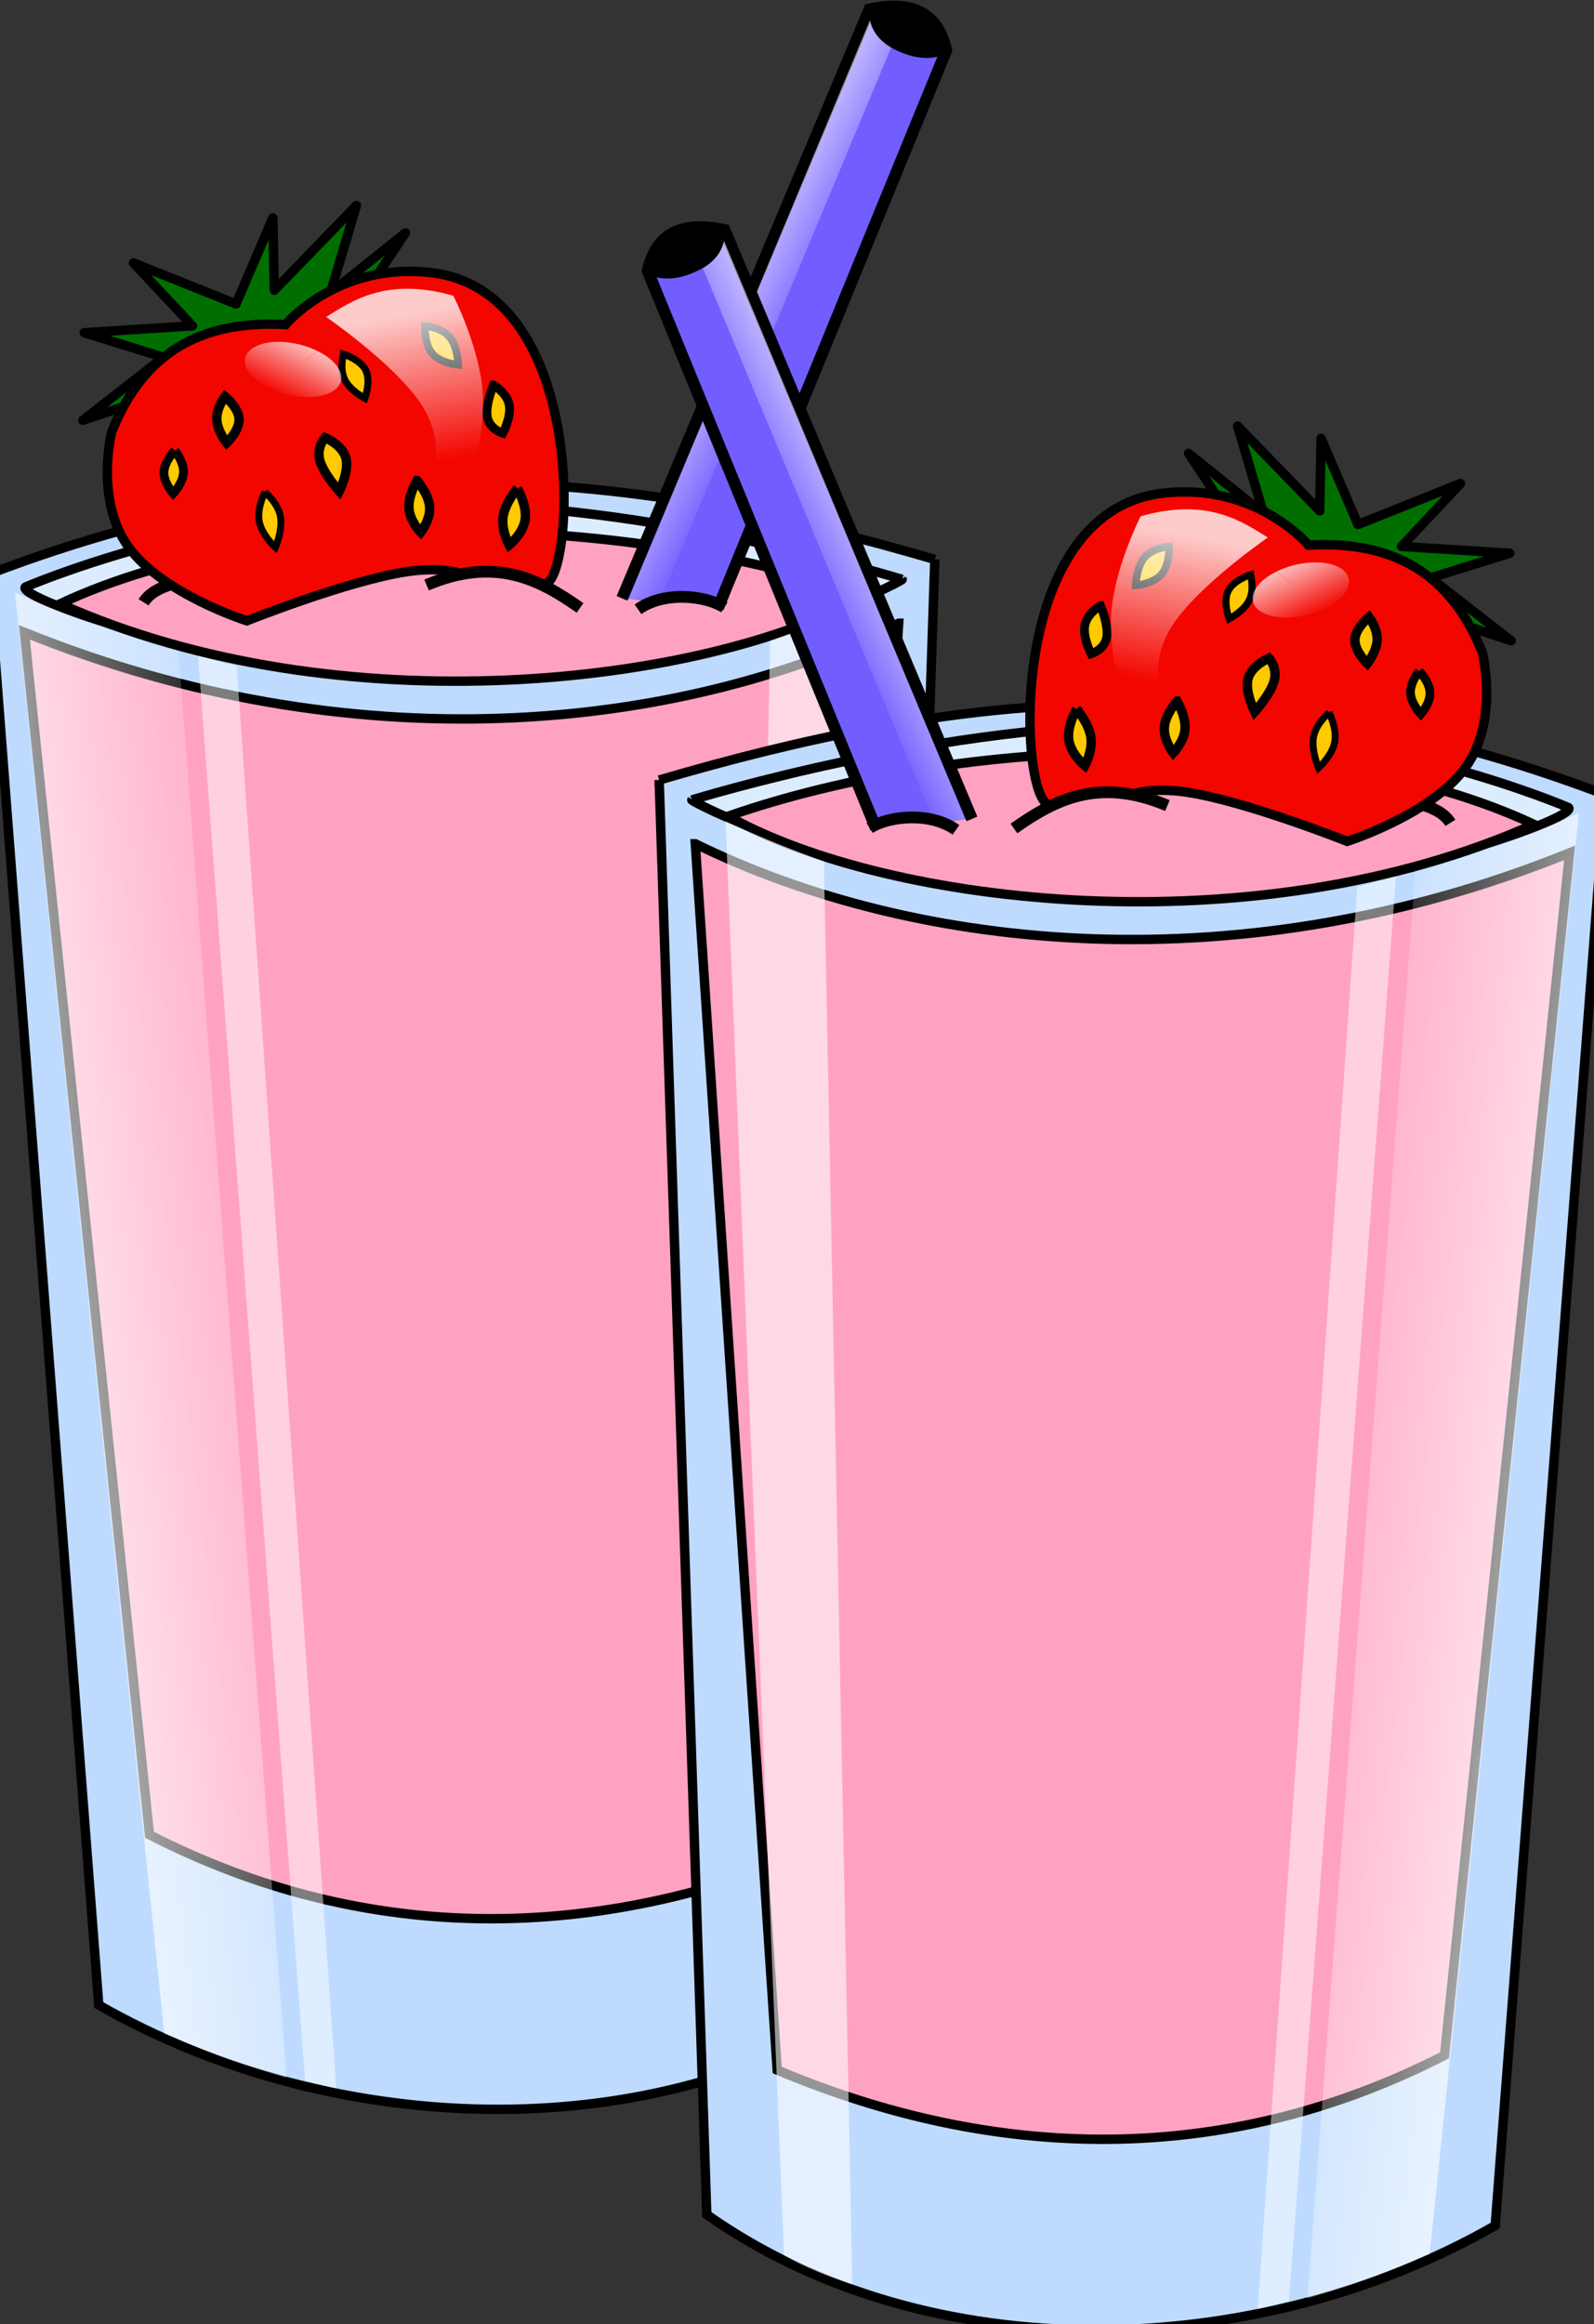 <?xml version="1.0" encoding="UTF-8" standalone="no"?>
<svg
   xmlns:dc="http://purl.org/dc/elements/1.1/"
   xmlns:cc="http://creativecommons.org/ns#"
   xmlns:rdf="http://www.w3.org/1999/02/22-rdf-syntax-ns#"
   xmlns:svg="http://www.w3.org/2000/svg"
   xmlns="http://www.w3.org/2000/svg"
   xmlns:xlink="http://www.w3.org/1999/xlink"
   xmlns:sodipodi="http://sodipodi.sourceforge.net/DTD/sodipodi-0.dtd"
   xmlns:inkscape="http://www.inkscape.org/namespaces/inkscape"
   id="svg2"
   sodipodi:version="0.32"
   height="54.202pt"
   width="37.193pt"
   version="1.0"
   sodipodi:docname="619e682d-b0a7-4d28-99b6-0ee14e7d9614.svg"
   inkscape:version="1.0.1 (c497b03c, 2020-09-10)">
  <rect width="100%" height="100%" fill="#333333" stroke="none"/>
  <defs
     id="defs5">
    <linearGradient
       id="linearGradient2193">
      <stop
         id="stop2195"
         stop-color="#fff"
         stop-opacity=".792"
         offset="0" />
      <stop
         id="stop2197"
         stop-color="#fff"
         stop-opacity="0"
         offset="1" />
    </linearGradient>
    <linearGradient
       id="linearGradient2397"
       y2="615.94"
       xlink:href="#linearGradient2193"
       gradientUnits="userSpaceOnUse"
       x2="1340.6"
       y1="631.72"
       x1="1471.1" />
    <linearGradient
       id="linearGradient2399"
       y2="253.31"
       xlink:href="#linearGradient2193"
       gradientUnits="userSpaceOnUse"
       x2="1263.9"
       y1="190.45"
       x1="1275.6" />
    <linearGradient
       id="linearGradient2401"
       y2="249.74"
       xlink:href="#linearGradient2193"
       gradientUnits="userSpaceOnUse"
       x2="1353.6"
       y1="224.2"
       x1="1347.9" />
    <linearGradient
       id="linearGradient2403"
       y2="211.57"
       xlink:href="#linearGradient2193"
       gradientUnits="userSpaceOnUse"
       x2="1145"
       y1="192.28"
       x1="1184.3" />
    <linearGradient
       inkscape:collect="always"
       xlink:href="#linearGradient2193"
       id="linearGradient913"
       gradientUnits="userSpaceOnUse"
       x1="1471.1"
       y1="631.72"
       x2="1340.6"
       y2="615.94" />
    <linearGradient
       inkscape:collect="always"
       xlink:href="#linearGradient2193"
       id="linearGradient915"
       gradientUnits="userSpaceOnUse"
       x1="1275.6"
       y1="190.45"
       x2="1263.9"
       y2="253.31" />
    <linearGradient
       inkscape:collect="always"
       xlink:href="#linearGradient2193"
       id="linearGradient917"
       gradientUnits="userSpaceOnUse"
       x1="1347.9"
       y1="224.2"
       x2="1353.6"
       y2="249.74" />
    <linearGradient
       inkscape:collect="always"
       xlink:href="#linearGradient2193"
       id="linearGradient919"
       gradientUnits="userSpaceOnUse"
       x1="1184.3"
       y1="192.28"
       x2="1145"
       y2="211.57" />
  </defs>
  <sodipodi:namedview
     id="base"
     bordercolor="#666666"
     borderopacity="1.0"
     pagecolor="#ffffff"
     inkscape:document-rotation="0"
     showgrid="false"
     fit-margin-top="0"
     fit-margin-left="0"
     fit-margin-right="0"
     fit-margin-bottom="0"
     inkscape:zoom="1.5890637"
     inkscape:cx="205.18662"
     inkscape:cy="299.53612"
     inkscape:window-width="1252"
     inkscape:window-height="1174"
     inkscape:window-x="661"
     inkscape:window-y="25"
     inkscape:window-maximized="0"
     inkscape:current-layer="svg2" />
  <g
     id="g2337"
     transform="matrix(-0.073,0,0,0.073,108.142,-4.552)">
    <path
       id="path2339"
       d="m 1083,300.67 20.3,611.04 c 94.8,66.9 234.9,62.54 336,4.69 l 46.9,-609.47 c -157,-59.81 -283.4,-41.33 -403.2,-6.26 z"
       fill-rule="evenodd"
       sodipodi:nodetypes="ccccc"
       stroke="#000000"
       stroke-width="4"
       fill="#bedbff" />
    <path
       id="path2341"
       d="m 1098.4,327.83 34.9,522.31 c 92.6,39.02 190.7,41.7 284.4,-6.25 l 53.3,-512.2 c -139,56.3 -277.6,42.68 -372.6,-3.86 z"
       fill-rule="evenodd"
       sodipodi:nodetypes="ccccc"
       stroke="#000000"
       stroke-width="4"
       fill="#ffa2c2" />
    <path
       id="path2343"
       d="m 1096.9,309.16 c -0.5,0.65 76.7,40.61 176.7,42.07 104.6,1.52 202.8,-34.73 196.9,-38.85 0,0 -76.5,-33.19 -170.3,-35.15 -93.7,-1.95 -203.3,31.93 -203.3,31.93 z"
       fill-rule="evenodd"
       sodipodi:nodetypes="cscsc"
       fill-opacity="0.466"
       stroke="#000000"
       stroke-width="4"
       fill="#ffffff" />
    <path
       id="path2345"
       d="m 1112.4,316.07 c 99,-34.5 250.8,-39.78 343.4,3.47 -118.8,53.15 -275.2,34.65 -343.4,-3.47 z"
       fill-rule="evenodd"
       sodipodi:nodetypes="ccc"
       stroke="#000000"
       stroke-width="4"
       fill="#ffa2c2" />
    <path
       id="path2347"
       d="m 1111.3,318.29 c 14.2,6.4 28.2,12.18 41.9,17.01 l 12.1,606.19 c -9.9,-3.31 -19.7,-7.07 -29.1,-12.47 z"
       fill-rule="evenodd"
       sodipodi:nodetypes="ccccc"
       fill-opacity="0.585"
       fill="#ffffff" />
    <path
       id="path2349"
       d="m 1405.3,339.49 c 24.3,-6.89 46.9,-14.25 69.7,-24.77 l -63.6,613.71 c -23.6,10.39 -36.3,14.27 -52.1,18.94 z"
       sodipodi:nodetypes="ccccc"
       fill="url(#linearGradient2397)"
       fill-rule="evenodd"
       style="fill:url(#linearGradient2397)" />
    <path
       id="path2351"
       d="m 1351.4,948.64 45.6,-606.91 -16.5,4.51 -42.4,605.73 z"
       fill-rule="evenodd"
       sodipodi:nodetypes="ccccc"
       fill-opacity="0.49"
       fill="#ffffff" />
    <path
       id="path2353"
       d="m 1420.2,318.91 c -5.2,-8.3 -18.5,-8.57 -28.1,-12.46"
       sodipodi:nodetypes="cc"
       stroke="#000000"
       stroke-width="5"
       fill="none" />
    <g
       id="g2355">
      <path
         id="path2357"
         stroke-linejoin="round"
         d="m 1337.7,205.24 -29.1,-43.7 32,25.64 -11.1,-37.29 35,36.12 0.6,-30.88 15.7,36.71 43.7,-17.48 -25.1,26.8 46.1,2.91 -33.8,10.49 34.4,26.8 z"
         fill-rule="evenodd"
         stroke="#000000"
         stroke-width="4"
         fill="#006f00" />
      <path
         id="path2359"
         d="m 1249.2,311.02 c -12.4,-0.4 -19.8,-124.31 48.2,-132.5 39.9,-4.81 62.3,22.09 62.3,22.09 41,-2.27 62.4,16.54 74.1,45.74 0,0 7.3,28.78 -7.1,48.9 -14.4,20.11 -50.5,31.54 -50.5,31.54 0,0 -43.2,-17.2 -68.4,-20.95 -25.2,-3.75 -33.1,6.55 -33.1,6.55 z"
         fill-rule="evenodd"
         sodipodi:nodetypes="csccscscc"
         stroke="#000000"
         stroke-width="4"
         fill="#f30600" />
      <g
         id="g2361"
         stroke="#000000"
         fill-rule="evenodd"
         fill="#ffca00">
        <path
           id="path2363"
           sodipodi:nodetypes="cscsc"
           stroke-width="4"
           d="m 1342.9,248.76 c 0,0 -7.3,2.93 -8.9,8.65 -1.5,5.71 2.8,14.21 2.8,14.21 0,0 6.7,-7.42 8.3,-13.14 1.5,-5.71 -2.2,-9.72 -2.2,-9.72 z" />
        <path
           id="path2365"
           sodipodi:nodetypes="cscsc"
           stroke-width="4"
           d="m 1385.5,231.24 c 0,0 -5.8,4.72 -6,9.67 -0.1,4.96 5.3,10.14 5.3,10.14 0,0 4,-5.08 4.2,-10.04 0.2,-4.95 -3.5,-9.77 -3.5,-9.77 z" />
        <path
           id="path2367"
           sodipodi:nodetypes="cscsc"
           stroke-width="3.714"
           d="m 1406.9,254.31 c 0,0 -3.9,4.7 -3.7,9.27 0.2,4.57 4.4,9.01 4.4,9.01 0,0 4.1,-4.57 3.9,-9.14 -0.1,-4.57 -4.6,-9.14 -4.6,-9.14 z" />
        <path
           id="path2369"
           sodipodi:nodetypes="cscsc"
           stroke-width="2.943"
           d="m 1368.5,271.98 c 0,0 -5.4,4.34 -6.6,10.22 -1.1,5.89 2.1,13.32 2.1,13.32 0,0 5.7,-5.06 6.9,-10.94 1.1,-5.89 -2.4,-12.6 -2.4,-12.6 z" />
        <path
           id="path2371"
           sodipodi:nodetypes="cscsc"
           stroke-width="3.226"
           d="m 1300.3,201.15 c 0,0 0.4,7.74 -3.2,11.89 -3.5,4.14 -11,4.7 -11,4.7 0,0 0.2,-7.7 3.7,-11.85 3.5,-4.14 10.5,-4.74 10.5,-4.74 z" />
        <path
           id="path2373"
           sodipodi:nodetypes="cscsc"
           stroke-width="2.992"
           d="m 1335,213.22 c 0,0 1.8,6.09 -0.5,10.79 -2.2,4.7 -8.6,8.01 -8.6,8.01 0,0 -2.7,-7.19 -0.4,-11.89 2.3,-4.7 9.5,-6.91 9.5,-6.91 z" />
        <path
           id="path2375"
           sodipodi:nodetypes="cscsc"
           stroke-width="4"
           d="m 1303.7,267.03 c 0,0 -5,5.72 -5.4,11.24 -0.4,5.52 3.8,10.85 3.8,10.85 0,0 4.6,-4.7 5,-10.22 0.4,-5.52 -3.4,-11.87 -3.4,-11.87 z" />
        <path
           id="path2377"
           sodipodi:nodetypes="cscsc"
           stroke-width="4"
           d="m 1260.9,270.43 c 0,0 5.2,6 6.1,12.04 0.8,6.03 -2.6,12.1 -2.6,12.1 0,0 -5.9,-4.85 -6.8,-10.88 -0.9,-6.04 3.3,-13.26 3.3,-13.26 z" />
        <path
           id="path2379"
           sodipodi:nodetypes="cscsc"
           stroke-width="3.741"
           d="m 1271.1,226.36 c 0,0 3.6,8.57 2.6,13.71 -1,5.14 -6.6,6.86 -6.6,6.86 0,0 -3.7,-7.05 -2.7,-12.19 1,-5.14 6.7,-8.38 6.7,-8.38 z" />
      </g>
      <g
         id="g2381">
        <path
           id="path2383"
           d="m 1342.4,197.36 c -10.6,-6.5 -25.5,-17.28 -54.2,-9.03 0,0 -10.2,19.95 -12.3,38.69 -2,18.73 4.6,37.02 4.6,37.02 l 17.1,1.8 c 0,0 -6.8,-14.67 4.5,-31.6 11.3,-16.93 40.3,-36.88 40.3,-36.88 z"
           sodipodi:nodetypes="ccsccsc"
           fill="url(#linearGradient2399)"
           fill-rule="evenodd"
           style="fill:url(#linearGradient2399)" />
        <path
           id="path2385"
           sodipodi:rx="20.962624"
           sodipodi:ry="10.953444"
           sodipodi:type="arc"
           d="m 1343.721,227.211 a 20.963,10.953 0 0 1 27.526,5.73 20.963,10.953 0 0 1 -10.936,14.389 20.963,10.953 0 0 1 -27.549,-5.698 20.963,10.953 0 0 1 10.876,-14.401 l 8.358,10.045 z"
           transform="matrix(0.972,-0.236,0.236,0.972,-13.668,308.16)"
           sodipodi:cy="237.27492"
           sodipodi:cx="1351.9949"
           fill="url(#linearGradient2401)"
           sodipodi:end="4.3022877"
           sodipodi:start="4.3066449"
           style="fill:url(#linearGradient2401)"
           sodipodi:arc-type="slice" />
      </g>
      <path
         id="path2387"
         d="M 1216.3,317.23 1110.9,66.38 c -20.3,-4.372 -29.6,3.184 -32.8,17.408 l 97.3,237.53"
         fill-rule="evenodd"
         sodipodi:nodetypes="cccc"
         stroke="#000000"
         stroke-width="5"
         fill="#725eff" />
      <path
         id="path2389"
         d="m 1109.6,68.431 -8.7,12.447 99,236.82 h 13.7 l -104,-249.27 z"
         sodipodi:nodetypes="ccccc"
         fill="url(#linearGradient2403)"
         fill-rule="evenodd"
         style="fill:url(#linearGradient2403)" />
      <path
         id="path2391"
         d="m 1110.3,65.682 c 0,0 -13.2,-3.628 -21.4,0.946 -8.2,4.574 -11.4,17.349 -11.4,17.349 0,0 7.4,6.423 22.3,-0.974 12.9,-6.408 10.5,-17.321 10.5,-17.321 z"
         fill-rule="evenodd"
         sodipodi:nodetypes="cscsc"
         stroke="#000000"
         stroke-width="1px" />
    </g>
    <path
       id="path2393"
       d="m 1299.6,311.55 c -29.3,-12.39 -48.1,-2.42 -65.4,9.75"
       fill-rule="evenodd"
       sodipodi:nodetypes="cc"
       stroke="#000000"
       stroke-width="5"
       fill="#ffa2c2" />
    <path
       id="path2395"
       d="m 1209.5,321.89 c -11,-7.81 -28.6,-6.03 -36.8,-0.81"
       fill-rule="evenodd"
       sodipodi:nodetypes="cc"
       stroke="#000000"
       stroke-width="5"
       fill="#ffa2c2" />
  </g>
  <g
     id="g2306"
     transform="matrix(0.073,0,0,0.073,-58.552,2.306)">
    <path
       id="path1308"
       d="m 1083,300.67 20.3,611.04 c 94.8,66.9 234.9,62.54 336,4.69 l 46.9,-609.47 c -157,-59.81 -283.4,-41.33 -403.2,-6.26 z"
       fill-rule="evenodd"
       sodipodi:nodetypes="ccccc"
       stroke="#000000"
       stroke-width="4"
       fill="#bedbff" />
    <path
       id="path1310"
       d="m 1098.4,327.83 34.9,522.31 c 92.6,39.02 190.7,41.7 284.4,-6.25 l 53.3,-512.2 c -139,56.3 -277.6,42.68 -372.6,-3.86 z"
       fill-rule="evenodd"
       sodipodi:nodetypes="ccccc"
       stroke="#000000"
       stroke-width="4"
       fill="#ffa2c2" />
    <path
       id="path2185"
       d="m 1096.9,309.16 c -0.5,0.65 76.7,40.61 176.7,42.07 104.6,1.52 202.8,-34.73 196.9,-38.85 0,0 -76.5,-33.19 -170.3,-35.15 -93.7,-1.95 -203.3,31.93 -203.3,31.93 z"
       fill-rule="evenodd"
       sodipodi:nodetypes="cscsc"
       fill-opacity="0.466"
       stroke="#000000"
       stroke-width="4"
       fill="#ffffff" />
    <path
       id="path2187"
       d="m 1112.4,316.07 c 99,-34.5 250.8,-39.78 343.4,3.47 -118.8,53.15 -275.2,34.65 -343.4,-3.47 z"
       fill-rule="evenodd"
       sodipodi:nodetypes="ccc"
       stroke="#000000"
       stroke-width="4"
       fill="#ffa2c2" />
    <path
       id="path2189"
       d="m 1111.3,318.29 c 14.2,6.4 28.2,12.18 41.9,17.01 l 12.1,606.19 c -9.9,-3.31 -19.7,-7.07 -29.1,-12.47 z"
       fill-opacity="0.585"
       sodipodi:nodetypes="ccccc"
       fill-rule="evenodd"
       fill="#ffffff" />
    <path
       id="path2191"
       d="m 1405.3,339.49 c 24.3,-6.89 46.9,-14.25 69.7,-24.77 l -63.6,613.71 c -23.6,10.39 -36.3,14.27 -52.1,18.94 z"
       sodipodi:nodetypes="ccccc"
       fill="url(#linearGradient2397)"
       fill-rule="evenodd"
       style="fill:url(#linearGradient913)" />
    <path
       id="path2201"
       d="m 1351.4,948.64 45.6,-606.91 -16.5,4.51 -42.4,605.73 z"
       fill-opacity="0.49"
       sodipodi:nodetypes="ccccc"
       fill-rule="evenodd"
       fill="#ffffff" />
    <path
       id="path2281"
       d="m 1420.2,318.91 c -5.2,-8.3 -18.5,-8.57 -28.1,-12.46"
       sodipodi:nodetypes="cc"
       stroke="#000000"
       stroke-width="5"
       fill="none" />
    <g
       id="g2262">
      <path
         id="path2207"
         stroke-linejoin="round"
         d="m 1337.7,205.24 -29.1,-43.7 32,25.64 -11.1,-37.29 35,36.12 0.6,-30.88 15.7,36.71 43.7,-17.48 -25.1,26.8 46.1,2.91 -33.8,10.49 34.4,26.8 z"
         fill-rule="evenodd"
         stroke="#000000"
         stroke-width="4"
         fill="#006f00" />
      <path
         id="path2203"
         d="m 1249.2,311.02 c -12.4,-0.4 -19.8,-124.31 48.2,-132.5 39.9,-4.81 62.3,22.09 62.3,22.09 41,-2.27 62.4,16.54 74.1,45.74 0,0 7.3,28.78 -7.1,48.9 -14.4,20.11 -50.5,31.54 -50.5,31.54 0,0 -43.2,-17.2 -68.4,-20.95 -25.2,-3.75 -33.1,6.55 -33.1,6.55 z"
         fill-rule="evenodd"
         sodipodi:nodetypes="csccscscc"
         stroke="#000000"
         stroke-width="4"
         fill="#f30600" />
      <g
         id="g2247"
         stroke="#000000"
         fill-rule="evenodd"
         fill="#ffca00">
        <path
           id="path2229"
           sodipodi:nodetypes="cscsc"
           stroke-width="4"
           d="m 1342.9,248.76 c 0,0 -7.3,2.93 -8.9,8.65 -1.5,5.71 2.8,14.21 2.8,14.21 0,0 6.7,-7.42 8.3,-13.14 1.5,-5.71 -2.2,-9.72 -2.2,-9.72 z" />
        <path
           id="path2231"
           sodipodi:nodetypes="cscsc"
           stroke-width="4"
           d="m 1385.5,231.24 c 0,0 -5.8,4.72 -6,9.67 -0.1,4.96 5.3,10.14 5.3,10.14 0,0 4,-5.08 4.2,-10.04 0.2,-4.95 -3.5,-9.77 -3.5,-9.77 z" />
        <path
           id="path2233"
           sodipodi:nodetypes="cscsc"
           stroke-width="3.714"
           d="m 1406.9,254.31 c 0,0 -3.9,4.7 -3.7,9.27 0.2,4.57 4.4,9.01 4.4,9.01 0,0 4.1,-4.57 3.9,-9.14 -0.1,-4.57 -4.6,-9.14 -4.6,-9.14 z" />
        <path
           id="path2235"
           sodipodi:nodetypes="cscsc"
           stroke-width="2.943"
           d="m 1368.5,271.98 c 0,0 -5.4,4.34 -6.6,10.22 -1.1,5.89 2.1,13.32 2.1,13.32 0,0 5.7,-5.06 6.9,-10.94 1.1,-5.89 -2.4,-12.6 -2.4,-12.6 z" />
        <path
           id="path2237"
           sodipodi:nodetypes="cscsc"
           stroke-width="3.226"
           d="m 1300.3,201.15 c 0,0 0.4,7.74 -3.2,11.89 -3.5,4.14 -11,4.7 -11,4.7 0,0 0.2,-7.7 3.7,-11.85 3.5,-4.14 10.5,-4.74 10.5,-4.74 z" />
        <path
           id="path2239"
           sodipodi:nodetypes="cscsc"
           stroke-width="2.992"
           d="m 1335,213.22 c 0,0 1.8,6.09 -0.5,10.79 -2.2,4.7 -8.6,8.01 -8.6,8.01 0,0 -2.7,-7.19 -0.4,-11.89 2.3,-4.7 9.5,-6.91 9.5,-6.91 z" />
        <path
           id="path2241"
           sodipodi:nodetypes="cscsc"
           stroke-width="4"
           d="m 1303.7,267.03 c 0,0 -5,5.72 -5.4,11.24 -0.4,5.52 3.8,10.85 3.8,10.85 0,0 4.6,-4.7 5,-10.22 0.4,-5.52 -3.4,-11.87 -3.4,-11.87 z" />
        <path
           id="path2243"
           sodipodi:nodetypes="cscsc"
           stroke-width="4"
           d="m 1260.9,270.43 c 0,0 5.2,6 6.1,12.04 0.8,6.03 -2.6,12.1 -2.6,12.1 0,0 -5.9,-4.85 -6.8,-10.88 -0.9,-6.04 3.3,-13.26 3.3,-13.26 z" />
        <path
           id="path2245"
           sodipodi:nodetypes="cscsc"
           stroke-width="3.741"
           d="m 1271.1,226.36 c 0,0 3.6,8.57 2.6,13.71 -1,5.14 -6.6,6.86 -6.6,6.86 0,0 -3.7,-7.05 -2.7,-12.19 1,-5.14 6.7,-8.38 6.7,-8.38 z" />
      </g>
      <g
         id="g2258">
        <path
           id="path2209"
           d="m 1342.4,197.36 c -10.6,-6.5 -25.5,-17.28 -54.2,-9.03 0,0 -10.2,19.95 -12.3,38.69 -2,18.73 4.6,37.02 4.6,37.02 l 17.1,1.8 c 0,0 -6.8,-14.67 4.5,-31.6 11.3,-16.93 40.3,-36.88 40.3,-36.88 z"
           sodipodi:nodetypes="ccsccsc"
           fill="url(#linearGradient2399)"
           fill-rule="evenodd"
           style="fill:url(#linearGradient915)" />
        <path
           id="path2219"
           sodipodi:rx="20.962624"
           sodipodi:ry="10.953444"
           sodipodi:type="arc"
           d="m 1343.721,227.211 a 20.963,10.953 0 0 1 27.526,5.73 20.963,10.953 0 0 1 -10.936,14.389 20.963,10.953 0 0 1 -27.549,-5.698 20.963,10.953 0 0 1 10.876,-14.401 l 8.358,10.045 z"
           transform="matrix(0.972,-0.236,0.236,0.972,-13.668,308.16)"
           sodipodi:cy="237.27492"
           sodipodi:cx="1351.9949"
           fill="url(#linearGradient2401)"
           sodipodi:end="4.3022877"
           sodipodi:start="4.3066449"
           style="fill:url(#linearGradient917)"
           sodipodi:arc-type="slice" />
      </g>
      <path
         id="path2285"
         d="M 1216.3,317.23 1110.9,66.38 c -20.3,-4.372 -29.6,3.184 -32.8,17.408 l 97.3,237.53"
         fill-rule="evenodd"
         sodipodi:nodetypes="cccc"
         stroke="#000000"
         stroke-width="5"
         fill="#725eff" />
      <path
         id="path2289"
         d="m 1109.6,68.431 -8.7,12.447 99,236.82 h 13.7 l -104,-249.27 z"
         sodipodi:nodetypes="ccccc"
         fill="url(#linearGradient2403)"
         fill-rule="evenodd"
         style="fill:url(#linearGradient919)" />
      <path
         id="path2287"
         d="m 1110.3,65.682 c 0,0 -13.2,-3.628 -21.4,0.946 -8.2,4.574 -11.4,17.349 -11.4,17.349 0,0 7.4,6.423 22.3,-0.974 12.9,-6.408 10.5,-17.321 10.5,-17.321 z"
         fill-rule="evenodd"
         sodipodi:nodetypes="cscsc"
         stroke="#000000"
         stroke-width="1px" />
    </g>
    <path
       id="path2279"
       d="m 1299.6,311.55 c -29.3,-12.39 -48.1,-2.42 -65.4,9.75"
       fill-rule="evenodd"
       sodipodi:nodetypes="cc"
       stroke="#000000"
       stroke-width="5"
       fill="#ffa2c2" />
    <path
       id="path2299"
       d="m 1209.5,321.89 c -11,-7.81 -28.6,-6.03 -36.8,-0.81"
       fill-rule="evenodd"
       sodipodi:nodetypes="cc"
       stroke="#000000"
       stroke-width="5"
       fill="#ffa2c2" />
  </g>
</svg>
